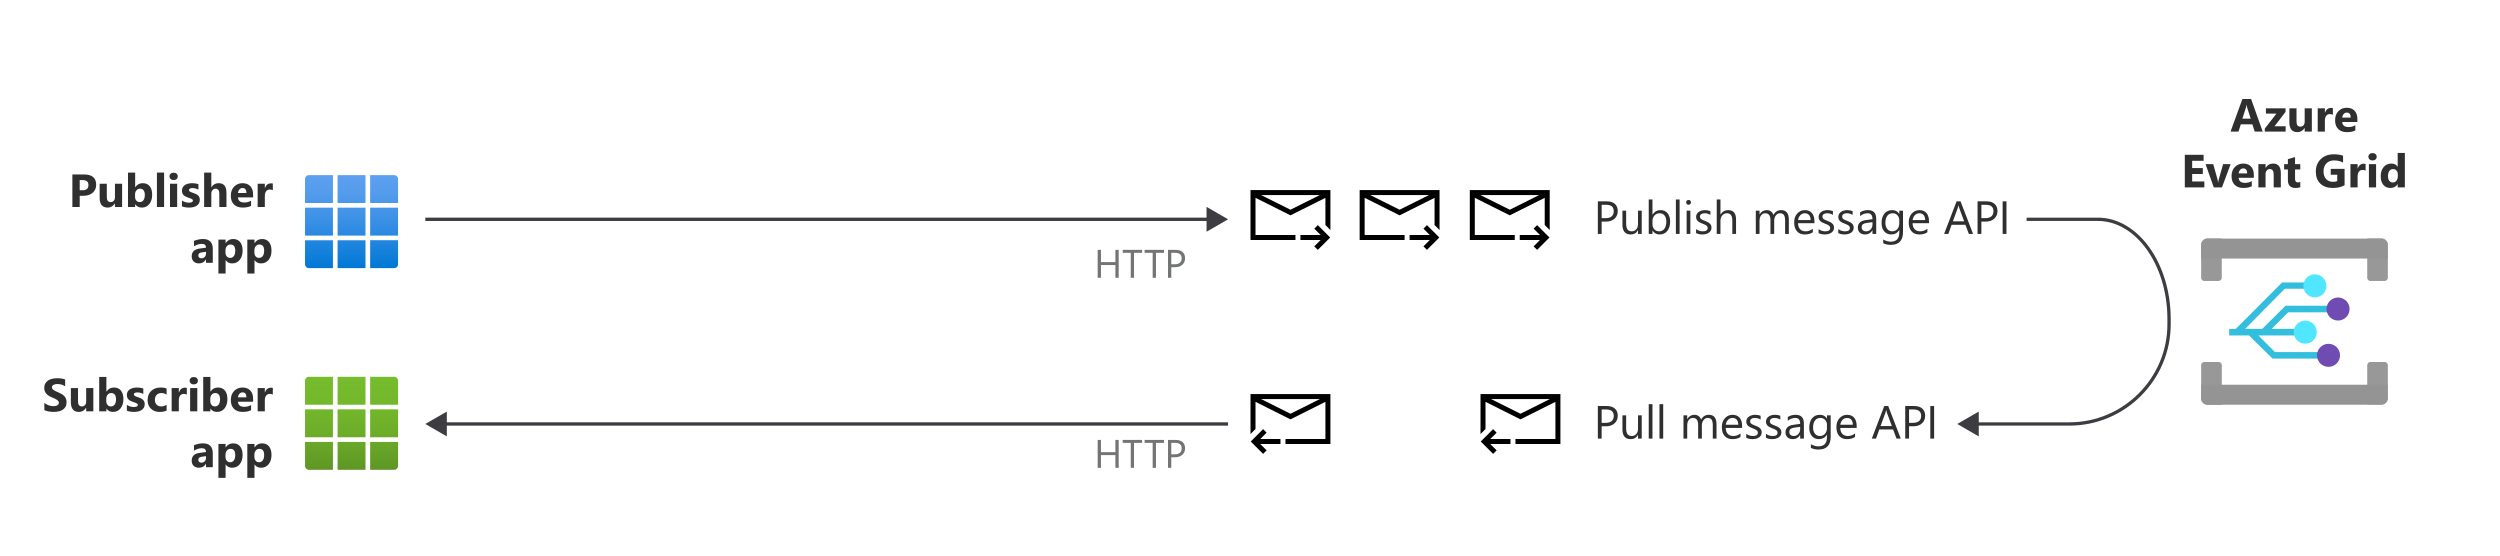 <?xml version="1.0" encoding="utf-8"?>
<!-- Generator: Adobe Illustrator 27.4.0, SVG Export Plug-In . SVG Version: 6.00 Build 0)  -->
<svg version="1.1" xmlns="http://www.w3.org/2000/svg" xmlns:xlink="http://www.w3.org/1999/xlink" x="0px" y="0px"
	 viewBox="0 0 752.4 167.2" enable-background="new 0 0 752.4 167.2" xml:space="preserve">
<symbol  id="PIPELINE" viewBox="-32 -12.266 64 24.531">
	<linearGradient id="SVGID_1_" gradientUnits="userSpaceOnUse" x1="0" y1="-12.265" x2="1.502093e-15" y2="12.265">
		<stop  offset="0" style="stop-color:#1B89B2"/>
		<stop  offset="1" style="stop-color:#51C8E8"/>
	</linearGradient>
	<path fill="url(#SVGID_1_)" d="M26.096,12.266h-51.448v0h0C-29.08,12.265-32,6.878-32,0s2.92-12.265,6.648-12.265h0v0h51.448
		C29.356-12.266,32-6.363,32,0S29.356,12.266,26.096,12.266z"/>
	<g>
		
			<linearGradient id="SVGID_00000163771332129512364340000007019362621216866492_" gradientUnits="userSpaceOnUse" x1="-31.461" y1="-6.114" x2="-19.234" y2="6.114">
			<stop  offset="0" style="stop-color:#B3B4B4"/>
			<stop  offset="1" style="stop-color:#4F4F4F"/>
		</linearGradient>
		<ellipse fill="url(#SVGID_00000163771332129512364340000007019362621216866492_)" cx="-25.347" cy="0" rx="5.575" ry="10.879"/>
	</g>
</symbol>
<g id="Shapes">
	<rect fill="#FFFFFF" width="752.4" height="167.2"/>
	<g id="Wrench_tool_x28_s_x29_">
	</g>
	<g id="user2">
	</g>
	<g id="user2_1_">
	</g>
	<g id="user2_4_">
	</g>
	<g id="user2_3_">
	</g>
	<g id="user2_2_">
	</g>
	<g id="Internet_2">
	</g>
	<g id="Enterprise">
	</g>
	<g id="Tunnel__x28_stackable_x29_">
	</g>
	<g id="New_Symbol">
	</g>
	<g id="New_Symbol_1">
	</g>
	<g id="Files">
	</g>
	<g id="BlobBlock">
	</g>
	<g id="E_x5F_Enterprise">
	</g>
	<g id="E_x5F_AD_FS">
	</g>
	<g id="C_x5F_Azure_Active_Directory">
	</g>
	<g>
		<g id="b30b0bd5-e4d2-456b-8d49-c2df20200912_00000147220411664625342840000012765946370659184820_">
			<path id="b51878b5-8d50-4b8b-bc48-74f5f7315a99_00000008850137200776281080000003077978009180987577_" fill="#33BEDD" d="
				M702.768,93.993v-1.982h-14.927l-7.001,6.968h-5.152l11.955-12.087h8.157V85.01h-8.983L672.88,98.98h-1.982v1.982h5.978
				l7.067,6.968h16.843v-1.982H684.67l-4.987-4.987h12.12V98.98h-8.124l4.954-4.987H702.768z"/>
			
				<circle id="ad0ed4eb-cd5f-4cc0-bd19-2830d27ec806_00000116948688022083354050000007018980373797893533_" fill="#FFFFFF" cx="693.785" cy="99.97" r="2.873"/>
			
				<circle id="a2746b4a-0ae4-4308-876e-5b82657e1872_00000022562395351830686760000000801852348255975829_" fill="#FFFFFF" cx="696.791" cy="86.034" r="2.873"/>
			
				<circle id="fc3316e0-7094-4ce0-99ed-43f1e6e4350c_00000078748551011347671080000011321972655439891094_" fill="#FFFFFF" cx="703.759" cy="93.002" r="2.873"/>
			
				<circle id="b5d18443-d50e-4590-8e8f-80b6a7f6d348_00000093886661342861311100000001295793107430306223_" fill="#FFFFFF" cx="700.787" cy="106.939" r="2.873"/>
			<circle fill="#50E6FF" cx="696.692" cy="86.034" r="3.468"/>
			
				<linearGradient id="SVGID_00000034085386249568371110000008753293557691018653_" gradientUnits="userSpaceOnUse" x1="5473.44" y1="6469.152" x2="5473.44" y2="6482.989" gradientTransform="matrix(0.5 0 0 0.5 -2033.06 -3165.22)">
				<stop  offset="0" style="stop-color:#C69AEB"/>
				<stop  offset="1" style="stop-color:#6F4BB2"/>
			</linearGradient>
			<circle fill="url(#SVGID_00000034085386249568371110000008753293557691018653_)" cx="703.66" cy="93.002" r="3.468"/>
			
				<linearGradient id="SVGID_00000124140260752822143120000006134612473623792277_" gradientUnits="userSpaceOnUse" x1="5467.693" y1="6497.059" x2="5467.693" y2="6510.862" gradientTransform="matrix(0.5 0 0 0.5 -2033.06 -3165.22)">
				<stop  offset="0" style="stop-color:#C69AEB"/>
				<stop  offset="1" style="stop-color:#6F4BB2"/>
			</linearGradient>
			<circle fill="url(#SVGID_00000124140260752822143120000006134612473623792277_)" cx="700.787" cy="106.939" r="3.468"/>
			<circle fill="#50E6FF" cx="693.785" cy="99.97" r="3.468"/>
			<g>
				<path fill="#999999" d="M664.36,71.8h4.26l0,0v11.79c0,0.529-0.429,0.958-0.958,0.958h-4.227c-0.529,0-0.958-0.429-0.958-0.958
					l0,0v-9.908C662.478,72.643,663.32,71.8,664.36,71.8L664.36,71.8z"/>
				<path opacity="0.5" fill="#999999" enable-background="new    " d="M664.36,71.8h4.26l0,0v11.79
					c0,0.529-0.429,0.958-0.958,0.958h-4.227c-0.529,0-0.958-0.429-0.958-0.958l0,0v-9.908C662.478,72.643,663.32,71.8,664.36,71.8
					L664.36,71.8z"/>
			</g>
			<g>
				<path fill="#999999" d="M712.478,71.8h4.26c1.04,0,1.882,0.843,1.882,1.882v9.908c0,0.529-0.429,0.958-0.958,0.958l0,0h-4.26
					c-0.516-0.018-0.925-0.441-0.925-0.958V71.8L712.478,71.8z"/>
				<path opacity="0.5" fill="#999999" enable-background="new    " d="M712.478,71.8h4.26c1.04,0,1.882,0.843,1.882,1.882v9.908
					c0,0.529-0.429,0.958-0.958,0.958l0,0h-4.26c-0.516-0.018-0.925-0.441-0.925-0.958V71.8L712.478,71.8z"/>
			</g>
			<path fill="#949494" d="M718.62,73.682v4.128l0,0h-56.143l0,0v-4.128c0-1.04,0.843-1.882,1.882-1.882h52.411
				C717.798,71.818,718.62,72.656,718.62,73.682z"/>
			<g>
				<path fill="#999999" d="M663.435,108.953h4.26c0.529,0,0.958,0.429,0.958,0.958V121.8l0,0h-4.293
					c-1.04,0-1.882-0.843-1.882-1.882v-9.908c-0.055-0.526,0.327-0.997,0.854-1.052
					C663.366,108.955,663.401,108.953,663.435,108.953z"/>
				<path opacity="0.5" fill="#999999" enable-background="new    " d="M663.435,108.953h4.26c0.529,0,0.958,0.429,0.958,0.958
					V121.8l0,0h-4.293c-1.04,0-1.882-0.843-1.882-1.882v-9.908c-0.055-0.526,0.327-0.997,0.854-1.052
					C663.366,108.955,663.401,108.953,663.435,108.953z"/>
			</g>
			<g>
				<path fill="#999999" d="M713.402,108.953h4.26c0.529,0,0.958,0.429,0.958,0.958l0,0v9.908c0,1.04-0.843,1.882-1.882,1.882l0,0
					h-4.26l0,0V110.01c-0.055-0.526,0.327-0.997,0.853-1.052C713.354,108.956,713.378,108.954,713.402,108.953z"/>
				<path opacity="0.5" fill="#999999" enable-background="new    " d="M713.402,108.953h4.26c0.529,0,0.958,0.429,0.958,0.958l0,0
					v9.908c0,1.04-0.843,1.882-1.882,1.882l0,0h-4.26l0,0V110.01c-0.055-0.526,0.327-0.997,0.853-1.052
					C713.354,108.956,713.378,108.954,713.402,108.953z"/>
			</g>
			<path fill="#949494" d="M662.478,119.918v-4.128l0,0h56.143l0,0v4.128c0,1.04-0.843,1.882-1.882,1.882H664.36
				C663.32,121.8,662.478,120.957,662.478,119.918z"/>
		</g>
	</g>
	<g>
		
			<linearGradient id="SVGID_00000167388126941024831470000004163749976307436982_" gradientUnits="userSpaceOnUse" x1="-458.2" y1="225.699" x2="-458.2" y2="253.699" gradientTransform="matrix(1 0 0 -1 564 306.4)">
			<stop  offset="0" style="stop-color:#0078D4"/>
			<stop  offset="0.16" style="stop-color:#1380DA"/>
			<stop  offset="0.53" style="stop-color:#3C91E5"/>
			<stop  offset="0.82" style="stop-color:#559CEC"/>
			<stop  offset="1" style="stop-color:#5EA0EF"/>
		</linearGradient>
		<path fill="url(#SVGID_00000167388126941024831470000004163749976307436982_)" d="M101.6,72.301h8.4v8.4h-8.4V72.301z
			 M91.8,61.101h8.4v-8.4h-7.228c-0.648,0-1.172,0.525-1.172,1.173V61.101z M92.972,80.701h7.228v-8.4h-8.4v7.228
			C91.8,80.176,92.325,80.701,92.972,80.701L92.972,80.701z M91.8,70.901h8.4v-8.4h-8.4V70.901z M111.4,80.701h7.228
			c0.648,0,1.173-0.525,1.173-1.173l0,0v-7.228h-8.4V80.701z M101.6,70.901h8.4v-8.4h-8.4V70.901z M111.4,70.901h8.4v-8.4h-8.4
			V70.901z M111.4,52.701v8.4h8.4v-7.228c0-0.648-0.525-1.173-1.173-1.173l0,0H111.4z M101.6,61.101h8.4v-8.4h-8.4V61.101z"/>
	</g>
	<g>
		
			<linearGradient id="SVGID_00000130644351039305417000000009364857892006106775_" gradientUnits="userSpaceOnUse" x1="-458.2" y1="165" x2="-458.2" y2="193" gradientTransform="matrix(1 0 0 -1 564 306.4)">
			<stop  offset="0" style="stop-color:#5E9624"/>
			<stop  offset="0.01" style="stop-color:#5E9724"/>
			<stop  offset="0.35" style="stop-color:#6CAB29"/>
			<stop  offset="0.68" style="stop-color:#73B82C"/>
			<stop  offset="1" style="stop-color:#76BC2D"/>
		</linearGradient>
		<path fill="url(#SVGID_00000130644351039305417000000009364857892006106775_)" d="M101.6,133h8.4v8.4h-8.4V133z M91.8,121.8h8.4
			v-8.4h-7.228c-0.648,0-1.173,0.525-1.173,1.173V121.8z M92.972,141.4h7.228V133h-8.4v7.227
			C91.8,140.875,92.325,141.4,92.972,141.4L92.972,141.4z M91.8,131.6h8.4v-8.4h-8.4V131.6z M111.4,141.4h7.245
			c0.641-0.01,1.155-0.532,1.155-1.173V133h-8.4L111.4,141.4z M101.6,131.6h8.4v-8.4h-8.4V131.6z M111.4,131.6h8.4v-8.4h-8.4V131.6z
			 M111.4,113.4v8.4h8.4v-7.228c0-0.641-0.514-1.163-1.155-1.173H111.4z M101.6,121.8h8.4v-8.4h-8.4V121.8z"/>
	</g>
	<g>
		<path d="M376.353,57.2H400.4v12.023l-1.503-1.503v-8.184l-10.521,5.272l-10.521-5.272v11.19h12.023v1.503h-13.526V57.2z
			 M388.377,63.118l8.841-4.415h-17.683L388.377,63.118z M395.551,68.813l1.057-1.057l3.722,3.722l-3.722,3.722l-1.057-1.057
			l1.914-1.914h-6.082v-1.503h6.082L395.551,68.813z"/>
		<path d="M409.2,57.2h24.047v12.023l-1.503-1.503v-8.184l-10.521,5.272l-10.521-5.272v11.19h12.023v1.503H409.2V57.2z
			 M421.223,63.118l8.841-4.415h-17.683L421.223,63.118z M428.398,68.813l1.057-1.057l3.722,3.722l-3.722,3.722l-1.057-1.057
			l1.914-1.914h-6.082v-1.503h6.082L428.398,68.813z"/>
		<path d="M442.353,57.2H466.4v12.023l-1.503-1.503v-8.184l-10.521,5.272l-10.521-5.272v11.19h12.023v1.503h-13.526V57.2z
			 M454.377,63.118l8.841-4.415h-17.683L454.377,63.118z M461.551,68.813l1.057-1.057l3.722,3.722l-3.722,3.722l-1.057-1.057
			l1.914-1.914h-6.082v-1.503h6.082L461.551,68.813z"/>
	</g>
	<g>
		<path d="M400.4,118.6h-24.047v12.023l1.503-1.503v-8.184l10.521,5.272l10.521-5.272v11.19h-12.023v1.503H400.4V118.6z
			 M388.377,124.518l-8.841-4.415h17.683L388.377,124.518z M381.202,130.213l-1.057-1.057l-3.722,3.722l3.722,3.722l1.057-1.057
			l-1.914-1.914h6.082v-1.503h-6.082L381.202,130.213z"/>
		<path d="M469.623,118.6h-24.047v12.023l1.503-1.503v-8.184l10.521,5.272l10.521-5.272v11.19h-12.023v1.503h13.526V118.6z
			 M457.6,124.518l-8.841-4.415h17.683L457.6,124.518z M450.426,130.213l-1.057-1.057l-3.722,3.722l3.722,3.722l1.057-1.057
			l-1.914-1.914h6.082v-1.503h-6.082L450.426,130.213z"/>
	</g>
	<g>
		<g>
			<line fill="none" stroke="#3C3C41" stroke-miterlimit="10" x1="369.6" y1="127.6" x2="133.382" y2="127.6"/>
			<g>
				<polygon fill="#3C3C41" points="134.476,123.86 128,127.6 134.476,131.34 				"/>
			</g>
		</g>
	</g>
	<g>
		<g>
			<path fill="none" stroke="#3C3C41" stroke-miterlimit="10" d="M609.923,66c0,0,9.647,0,21.439,0c11.791,0,21.439,13.5,21.439,30
				v1.6c0,16.5-13.5,30-30,30h-28.368"/>
			<g>
				<polygon fill="#3C3C41" points="595.526,123.86 589.05,127.6 595.526,131.34 				"/>
			</g>
		</g>
	</g>
	<g>
		<g>
			<line fill="none" stroke="#3C3C41" stroke-miterlimit="10" x1="128" y1="66" x2="364.218" y2="66"/>
			<g>
				<polygon fill="#3C3C41" points="363.124,69.74 369.6,66 363.124,62.26 				"/>
			</g>
		</g>
	</g>
</g>
<g id="Text">
	<g>
		<rect x="655.616" y="27.699" fill="none" width="69.861" height="38.301"/>
		<path fill="#2F2F2F" d="M680.981,39.6h-2.406l-0.697-2.181h-3.486l-0.69,2.181h-2.393l3.568-9.803h2.618L680.981,39.6z
			 M677.372,35.724l-1.053-3.295c-0.078-0.246-0.132-0.54-0.164-0.882h-0.055c-0.023,0.287-0.08,0.572-0.171,0.854l-1.066,3.322
			H677.372z"/>
		<path fill="#2F2F2F" d="M687.887,39.6h-6.282v-0.896l3.514-4.512h-3.165V32.6h5.906v1.066l-3.329,4.341h3.356V39.6z"/>
		<path fill="#2F2F2F" d="M695.769,39.6h-2.153v-1.066h-0.034c-0.533,0.824-1.247,1.237-2.14,1.237
			c-1.623,0-2.434-0.982-2.434-2.946V32.6h2.153v4.034c0,0.988,0.392,1.483,1.176,1.483c0.387,0,0.697-0.136,0.93-0.407
			c0.232-0.271,0.349-0.639,0.349-1.104V32.6h2.153V39.6z"/>
		<path fill="#2F2F2F" d="M702.104,34.548c-0.26-0.141-0.563-0.212-0.909-0.212c-0.469,0-0.836,0.172-1.101,0.516
			s-0.396,0.812-0.396,1.405V39.6h-2.16v-7h2.16v1.299h0.027c0.342-0.948,0.957-1.422,1.846-1.422c0.228,0,0.406,0.027,0.533,0.082
			V34.548z"/>
		<path fill="#2F2F2F" d="M709.476,36.716h-4.566c0.073,1.016,0.713,1.524,1.921,1.524c0.77,0,1.447-0.183,2.03-0.547v1.559
			c-0.647,0.346-1.488,0.52-2.522,0.52c-1.13,0-2.007-0.313-2.632-0.94c-0.625-0.626-0.937-1.5-0.937-2.621
			c0-1.163,0.337-2.083,1.012-2.762s1.504-1.019,2.488-1.019c1.021,0,1.811,0.303,2.369,0.909s0.837,1.429,0.837,2.468V36.716z
			 M707.473,35.389c0-1.002-0.406-1.504-1.217-1.504c-0.346,0-0.646,0.144-0.899,0.431s-0.407,0.645-0.461,1.073H707.473z"/>
		<path fill="#2F2F2F" d="M663.421,56.4h-5.879v-9.803h5.653v1.798h-3.445v2.181h3.206v1.791h-3.206v2.242h3.671V56.4z"/>
		<path fill="#2F2F2F" d="M671.326,49.4l-2.604,7h-2.461l-2.481-7h2.311l1.217,4.313c0.137,0.487,0.216,0.902,0.239,1.244h0.027
			c0.032-0.324,0.116-0.725,0.253-1.203l1.244-4.354H671.326z"/>
		<path fill="#2F2F2F" d="M678.314,53.515h-4.566c0.073,1.016,0.713,1.524,1.921,1.524c0.77,0,1.447-0.183,2.03-0.547v1.559
			c-0.647,0.346-1.488,0.52-2.522,0.52c-1.13,0-2.007-0.313-2.632-0.94c-0.625-0.626-0.937-1.5-0.937-2.621
			c0-1.162,0.337-2.083,1.012-2.762c0.674-0.68,1.504-1.019,2.488-1.019c1.021,0,1.811,0.303,2.369,0.909
			c0.558,0.605,0.837,1.429,0.837,2.468V53.515z M676.311,52.189c0-1.003-0.406-1.504-1.217-1.504c-0.346,0-0.646,0.144-0.899,0.431
			s-0.407,0.645-0.461,1.073H676.311z"/>
		<path fill="#2F2F2F" d="M686.439,56.4h-2.153v-3.89c0-1.085-0.387-1.627-1.162-1.627c-0.374,0-0.681,0.144-0.923,0.431
			s-0.362,0.651-0.362,1.094V56.4h-2.16v-7h2.16v1.107h0.027c0.515-0.853,1.265-1.278,2.249-1.278c1.549,0,2.324,0.961,2.324,2.885
			V56.4z"/>
		<path fill="#2F2F2F" d="M692.289,56.318c-0.319,0.168-0.8,0.253-1.442,0.253c-1.522,0-2.283-0.791-2.283-2.372v-3.206h-1.135V49.4
			h1.135v-1.511l2.153-0.615V49.4h1.572v1.593h-1.572v2.83c0,0.729,0.29,1.094,0.868,1.094c0.228,0,0.462-0.066,0.704-0.198V56.318z
			"/>
		<path fill="#2F2F2F" d="M705.626,55.744c-0.957,0.551-2.146,0.827-3.568,0.827c-1.577,0-2.82-0.437-3.729-1.31
			c-0.909-0.872-1.364-2.074-1.364-3.605c0-1.541,0.497-2.796,1.49-3.767s2.315-1.456,3.965-1.456c1.039,0,1.955,0.144,2.748,0.431
			v2.071c-0.756-0.438-1.682-0.656-2.775-0.656c-0.916,0-1.662,0.297-2.239,0.892s-0.865,1.389-0.865,2.383
			c0,1.007,0.259,1.786,0.776,2.338c0.517,0.551,1.216,0.827,2.095,0.827c0.529,0,0.948-0.075,1.258-0.226v-1.914h-1.962v-1.764
			h4.17V55.744z"/>
		<path fill="#2F2F2F" d="M711.955,51.348c-0.26-0.142-0.563-0.212-0.909-0.212c-0.469,0-0.836,0.172-1.101,0.516
			c-0.264,0.345-0.396,0.812-0.396,1.405V56.4h-2.16v-7h2.16v1.299h0.027c0.342-0.948,0.957-1.422,1.846-1.422
			c0.228,0,0.406,0.027,0.533,0.082V51.348z"/>
		<path fill="#2F2F2F" d="M714.041,48.293c-0.365,0-0.663-0.108-0.896-0.325c-0.232-0.216-0.349-0.481-0.349-0.796
			c0-0.324,0.116-0.588,0.349-0.793s0.531-0.308,0.896-0.308c0.369,0,0.669,0.103,0.899,0.308s0.345,0.469,0.345,0.793
			c0,0.328-0.115,0.597-0.345,0.807C714.71,48.187,714.41,48.293,714.041,48.293z M715.107,56.4h-2.16v-7h2.16V56.4z"/>
		<path fill="#2F2F2F" d="M723.763,56.4h-2.16v-0.964h-0.027c-0.492,0.756-1.214,1.135-2.167,1.135
			c-0.875,0-1.579-0.309-2.112-0.927c-0.533-0.617-0.8-1.479-0.8-2.587c0-1.158,0.294-2.085,0.882-2.782s1.358-1.046,2.311-1.046
			c0.902,0,1.531,0.323,1.887,0.971h0.027v-4.163h2.16V56.4z M721.644,52.996V52.47c0-0.456-0.132-0.834-0.396-1.135
			s-0.608-0.451-1.032-0.451c-0.479,0-0.852,0.188-1.121,0.563s-0.403,0.893-0.403,1.549c0,0.615,0.13,1.089,0.39,1.422
			c0.26,0.332,0.62,0.499,1.08,0.499c0.438,0,0.794-0.176,1.07-0.526C721.506,54.039,721.644,53.574,721.644,52.996z"/>
	</g>
	<g>
		<rect x="1" y="50.4" fill="none" width="81.204" height="34.501"/>
		<path fill="#2F2F2F" d="M23.99,58.925v3.377h-2.208v-9.803h3.459c2.47,0,3.705,1.042,3.705,3.124c0,0.984-0.354,1.781-1.063,2.39
			s-1.655,0.912-2.84,0.912H23.99z M23.99,54.194v3.056h0.868c1.176,0,1.764-0.515,1.764-1.545c0-1.007-0.588-1.511-1.764-1.511
			H23.99z"/>
		<path fill="#2F2F2F" d="M36.75,62.302h-2.153v-1.066h-0.034c-0.533,0.825-1.247,1.237-2.14,1.237
			c-1.623,0-2.434-0.981-2.434-2.946v-4.225h2.153v4.033c0,0.989,0.392,1.483,1.176,1.483c0.387,0,0.697-0.136,0.93-0.406
			c0.232-0.271,0.349-0.64,0.349-1.104v-4.006h2.153V62.302z"/>
		<path fill="#2F2F2F" d="M40.705,61.488h-0.027v0.813h-2.16V51.938h2.16v4.416h0.027c0.533-0.815,1.292-1.224,2.276-1.224
			c0.902,0,1.597,0.311,2.085,0.93c0.488,0.62,0.731,1.468,0.731,2.543c0,1.167-0.285,2.104-0.854,2.81
			c-0.57,0.707-1.331,1.06-2.283,1.06C41.799,62.472,41.147,62.144,40.705,61.488z M40.644,58.535v0.718
			c0,0.451,0.13,0.825,0.39,1.121c0.26,0.297,0.592,0.444,0.998,0.444c0.492,0,0.874-0.19,1.145-0.57
			c0.271-0.381,0.407-0.92,0.407-1.617c0-0.578-0.124-1.031-0.373-1.356c-0.249-0.326-0.603-0.489-1.063-0.489
			c-0.433,0-0.792,0.162-1.077,0.485C40.786,57.595,40.644,58.015,40.644,58.535z"/>
		<path fill="#2F2F2F" d="M49.387,62.302h-2.16V51.938h2.16V62.302z"/>
		<path fill="#2F2F2F" d="M52.256,54.194c-0.365,0-0.663-0.108-0.896-0.324c-0.232-0.217-0.349-0.482-0.349-0.797
			c0-0.323,0.116-0.588,0.349-0.793s0.531-0.308,0.896-0.308c0.369,0,0.669,0.103,0.899,0.308s0.345,0.47,0.345,0.793
			c0,0.328-0.115,0.598-0.345,0.807C52.925,54.09,52.625,54.194,52.256,54.194z M53.322,62.302h-2.16v-7h2.16V62.302z"/>
		<path fill="#2F2F2F" d="M54.761,62.117v-1.75c0.355,0.215,0.71,0.374,1.063,0.479c0.353,0.105,0.687,0.157,1.001,0.157
			c0.383,0,0.685-0.052,0.906-0.157c0.221-0.104,0.332-0.264,0.332-0.479c0-0.137-0.05-0.25-0.15-0.342
			c-0.1-0.091-0.229-0.171-0.386-0.239s-0.329-0.13-0.516-0.185s-0.367-0.116-0.54-0.185c-0.278-0.104-0.523-0.218-0.735-0.338
			c-0.212-0.121-0.39-0.261-0.533-0.421c-0.144-0.159-0.253-0.344-0.328-0.554c-0.075-0.209-0.113-0.458-0.113-0.745
			c0-0.392,0.085-0.729,0.256-1.012c0.171-0.282,0.399-0.514,0.684-0.693c0.285-0.181,0.611-0.312,0.978-0.396
			c0.367-0.085,0.749-0.127,1.145-0.127c0.31,0,0.625,0.024,0.943,0.072s0.633,0.117,0.943,0.208v1.668
			c-0.273-0.159-0.566-0.279-0.878-0.358c-0.312-0.08-0.619-0.12-0.919-0.12c-0.141,0-0.274,0.013-0.4,0.038
			c-0.125,0.024-0.236,0.062-0.332,0.109s-0.171,0.109-0.226,0.185s-0.082,0.16-0.082,0.256c0,0.128,0.041,0.237,0.123,0.328
			c0.082,0.092,0.189,0.17,0.321,0.236c0.132,0.065,0.279,0.125,0.441,0.178c0.162,0.052,0.322,0.105,0.482,0.16
			c0.287,0.101,0.547,0.21,0.779,0.328c0.232,0.119,0.432,0.258,0.598,0.417c0.167,0.16,0.294,0.347,0.383,0.561
			c0.089,0.215,0.133,0.47,0.133,0.766c0,0.415-0.09,0.77-0.27,1.063s-0.419,0.533-0.718,0.718s-0.643,0.318-1.032,0.403
			c-0.39,0.084-0.794,0.126-1.213,0.126C56.131,62.472,55.417,62.354,54.761,62.117z"/>
		<path fill="#2F2F2F" d="M68.157,62.302h-2.153v-3.979c0-1.025-0.374-1.538-1.121-1.538c-0.383,0-0.693,0.144-0.93,0.431
			s-0.355,0.652-0.355,1.094v3.992h-2.16V51.938h2.16v4.402h0.027c0.529-0.807,1.247-1.21,2.153-1.21
			c1.586,0,2.379,0.957,2.379,2.871V62.302z"/>
		<path fill="#2F2F2F" d="M76.177,59.417h-4.566c0.073,1.017,0.713,1.524,1.921,1.524c0.77,0,1.447-0.182,2.03-0.547v1.559
			c-0.647,0.347-1.488,0.52-2.522,0.52c-1.13,0-2.007-0.313-2.632-0.939c-0.625-0.627-0.937-1.501-0.937-2.622
			c0-1.162,0.337-2.082,1.012-2.762c0.674-0.679,1.504-1.019,2.488-1.019c1.021,0,1.811,0.304,2.369,0.909
			c0.558,0.606,0.837,1.429,0.837,2.468V59.417z M74.174,58.091c0-1.002-0.406-1.504-1.217-1.504c-0.346,0-0.646,0.144-0.899,0.431
			s-0.407,0.646-0.461,1.073H74.174z"/>
		<path fill="#2F2F2F" d="M82.108,57.25c-0.26-0.141-0.563-0.212-0.909-0.212c-0.469,0-0.836,0.172-1.101,0.517
			c-0.264,0.344-0.396,0.812-0.396,1.404v3.343h-2.16v-7h2.16V56.6h0.027c0.342-0.947,0.957-1.422,1.846-1.422
			c0.228,0,0.406,0.027,0.533,0.082V57.25z"/>
		<path fill="#2F2F2F" d="M64.038,79.101h-2.044v-1.005h-0.027c-0.469,0.784-1.165,1.176-2.085,1.176
			c-0.679,0-1.213-0.192-1.603-0.577c-0.39-0.386-0.584-0.899-0.584-1.542c0-1.357,0.804-2.142,2.413-2.352l1.9-0.253
			c0-0.766-0.415-1.148-1.244-1.148c-0.834,0-1.627,0.249-2.379,0.745v-1.627c0.301-0.154,0.712-0.291,1.234-0.41
			c0.522-0.118,0.997-0.178,1.425-0.178c1.996,0,2.994,0.996,2.994,2.987V79.101z M62.008,76.258v-0.472l-1.271,0.164
			c-0.702,0.092-1.053,0.408-1.053,0.95c0,0.246,0.085,0.448,0.256,0.605s0.402,0.235,0.694,0.235c0.406,0,0.736-0.14,0.991-0.42
			S62.008,76.686,62.008,76.258z"/>
		<path fill="#2F2F2F" d="M67.922,78.288h-0.027v4.033h-2.16v-10.22h2.16v1.053h0.027c0.533-0.815,1.283-1.224,2.249-1.224
			c0.907,0,1.607,0.312,2.102,0.934s0.742,1.469,0.742,2.539c0,1.167-0.288,2.104-0.865,2.81c-0.577,0.707-1.343,1.06-2.3,1.06
			C69.006,79.272,68.364,78.944,67.922,78.288z M67.86,75.417v0.561c0,0.483,0.127,0.878,0.383,1.183
			c0.255,0.306,0.59,0.458,1.005,0.458c0.492,0,0.874-0.19,1.145-0.57c0.271-0.381,0.407-0.92,0.407-1.617
			c0-1.23-0.479-1.846-1.436-1.846c-0.442,0-0.803,0.168-1.083,0.503S67.86,74.866,67.86,75.417z"/>
		<path fill="#2F2F2F" d="M76.619,78.288h-0.027v4.033h-2.16v-10.22h2.16v1.053h0.027c0.533-0.815,1.283-1.224,2.249-1.224
			c0.907,0,1.607,0.312,2.102,0.934s0.742,1.469,0.742,2.539c0,1.167-0.288,2.104-0.865,2.81c-0.577,0.707-1.343,1.06-2.3,1.06
			C77.704,79.272,77.061,78.944,76.619,78.288z M76.558,75.417v0.561c0,0.483,0.127,0.878,0.383,1.183
			c0.255,0.306,0.59,0.458,1.005,0.458c0.492,0,0.874-0.19,1.145-0.57c0.271-0.381,0.407-0.92,0.407-1.617
			c0-1.23-0.479-1.846-1.436-1.846c-0.442,0-0.803,0.168-1.083,0.503S76.558,74.866,76.558,75.417z"/>
	</g>
	<g>
		<path fill="#2F2F2F" d="M482.034,66.695V70.4h-1.148v-9.803h2.693c1.048,0,1.86,0.256,2.437,0.766
			c0.577,0.511,0.865,1.23,0.865,2.16c0,0.93-0.32,1.691-0.96,2.283c-0.64,0.593-1.505,0.889-2.594,0.889H482.034z M482.034,61.637
			v4.02h1.203c0.793,0,1.398-0.181,1.815-0.543s0.625-0.874,0.625-1.535c0-1.294-0.766-1.941-2.297-1.941H482.034z"/>
		<path fill="#2F2F2F" d="M494.097,70.4h-1.121v-1.107h-0.027c-0.465,0.848-1.185,1.271-2.16,1.271c-1.668,0-2.502-0.993-2.502-2.98
			V63.4h1.114v4.006c0,1.477,0.565,2.215,1.695,2.215c0.547,0,0.997-0.201,1.35-0.604s0.53-0.931,0.53-1.583V63.4h1.121V70.4z"/>
		<path fill="#2F2F2F" d="M497.353,69.388h-0.027V70.4h-1.121V60.037h1.121v4.594h0.027c0.551-0.93,1.358-1.395,2.42-1.395
			c0.898,0,1.601,0.313,2.109,0.94c0.508,0.626,0.762,1.466,0.762,2.519c0,1.172-0.285,2.109-0.854,2.813s-1.349,1.056-2.338,1.056
			C498.526,70.564,497.827,70.173,497.353,69.388z M497.326,66.565v0.978c0,0.579,0.188,1.07,0.564,1.474s0.854,0.604,1.432,0.604
			c0.679,0,1.211-0.26,1.596-0.779s0.578-1.241,0.578-2.167c0-0.779-0.18-1.39-0.54-1.832c-0.36-0.441-0.848-0.663-1.463-0.663
			c-0.652,0-1.176,0.227-1.572,0.681C497.524,65.313,497.326,65.882,497.326,66.565z"/>
		<path fill="#2F2F2F" d="M505.495,70.4h-1.121V60.037h1.121V70.4z"/>
		<path fill="#2F2F2F" d="M508.182,61.623c-0.201,0-0.372-0.068-0.513-0.205s-0.212-0.31-0.212-0.52
			c0-0.209,0.071-0.384,0.212-0.522c0.141-0.14,0.312-0.209,0.513-0.209c0.205,0,0.379,0.069,0.523,0.209
			c0.144,0.139,0.215,0.313,0.215,0.522c0,0.201-0.072,0.372-0.215,0.513C508.561,61.553,508.387,61.623,508.182,61.623z
			 M508.729,70.4h-1.121v-7h1.121V70.4z"/>
		<path fill="#2F2F2F" d="M510.445,70.147v-1.203c0.611,0.451,1.283,0.677,2.017,0.677c0.984,0,1.477-0.328,1.477-0.984
			c0-0.187-0.042-0.345-0.126-0.475s-0.198-0.245-0.342-0.346c-0.144-0.1-0.312-0.19-0.506-0.27c-0.194-0.08-0.402-0.163-0.625-0.25
			c-0.31-0.123-0.582-0.247-0.817-0.372c-0.235-0.126-0.431-0.267-0.588-0.424s-0.276-0.336-0.355-0.537
			c-0.08-0.2-0.12-0.435-0.12-0.704c0-0.328,0.075-0.618,0.226-0.871s0.351-0.465,0.602-0.636s0.537-0.3,0.858-0.387
			c0.321-0.086,0.653-0.13,0.995-0.13c0.606,0,1.148,0.105,1.627,0.314v1.135c-0.515-0.337-1.107-0.506-1.777-0.506
			c-0.209,0-0.399,0.024-0.567,0.072s-0.313,0.115-0.434,0.201c-0.121,0.087-0.214,0.19-0.28,0.312
			c-0.066,0.12-0.099,0.254-0.099,0.399c0,0.183,0.033,0.335,0.099,0.458s0.163,0.232,0.291,0.328s0.283,0.183,0.465,0.26
			c0.182,0.078,0.39,0.162,0.622,0.253c0.31,0.119,0.588,0.24,0.834,0.366c0.246,0.125,0.456,0.267,0.629,0.424
			s0.307,0.338,0.4,0.543s0.14,0.449,0.14,0.731c0,0.347-0.076,0.647-0.229,0.902c-0.153,0.256-0.356,0.468-0.612,0.636
			c-0.255,0.169-0.549,0.294-0.882,0.376s-0.681,0.123-1.046,0.123C511.598,70.564,510.974,70.426,510.445,70.147z"/>
		<path fill="#2F2F2F" d="M522.481,70.4h-1.121v-4.033c0-1.458-0.542-2.188-1.627-2.188c-0.547,0-1.007,0.211-1.381,0.633
			c-0.374,0.421-0.561,0.963-0.561,1.623V70.4h-1.121V60.037h1.121v4.525h0.027c0.538-0.884,1.303-1.326,2.297-1.326
			c1.577,0,2.365,0.95,2.365,2.851V70.4z"/>
		<path fill="#2F2F2F" d="M538.368,70.4h-1.121v-4.02c0-0.774-0.12-1.335-0.359-1.682c-0.239-0.346-0.642-0.52-1.207-0.52
			c-0.479,0-0.885,0.219-1.22,0.656s-0.502,0.962-0.502,1.572V70.4h-1.121v-4.156c0-1.376-0.531-2.064-1.593-2.064
			c-0.492,0-0.898,0.206-1.217,0.619c-0.319,0.412-0.479,0.949-0.479,1.609V70.4h-1.121v-7h1.121v1.107h0.027
			c0.497-0.848,1.221-1.271,2.174-1.271c0.479,0,0.896,0.134,1.251,0.4s0.599,0.616,0.731,1.049c0.52-0.966,1.294-1.449,2.324-1.449
			c1.541,0,2.311,0.95,2.311,2.851V70.4z"/>
		<path fill="#2F2F2F" d="M546.076,67.18h-4.942c0.018,0.779,0.228,1.381,0.629,1.805s0.953,0.636,1.654,0.636
			c0.789,0,1.513-0.26,2.174-0.779v1.053c-0.615,0.447-1.429,0.67-2.44,0.67c-0.989,0-1.766-0.317-2.331-0.953
			s-0.848-1.53-0.848-2.684c0-1.089,0.309-1.977,0.926-2.662c0.618-0.687,1.384-1.029,2.3-1.029s1.625,0.297,2.126,0.889
			c0.501,0.593,0.752,1.415,0.752,2.468V67.18z M544.927,66.23c-0.004-0.646-0.161-1.15-0.468-1.511
			c-0.308-0.359-0.735-0.54-1.282-0.54c-0.529,0-0.978,0.189-1.347,0.567c-0.369,0.379-0.597,0.873-0.684,1.483H544.927z"/>
		<path fill="#2F2F2F" d="M547.317,70.147v-1.203c0.611,0.451,1.283,0.677,2.017,0.677c0.984,0,1.477-0.328,1.477-0.984
			c0-0.187-0.042-0.345-0.126-0.475s-0.198-0.245-0.342-0.346c-0.144-0.1-0.312-0.19-0.506-0.27c-0.194-0.08-0.402-0.163-0.625-0.25
			c-0.31-0.123-0.582-0.247-0.817-0.372c-0.235-0.126-0.431-0.267-0.588-0.424s-0.276-0.336-0.355-0.537
			c-0.08-0.2-0.12-0.435-0.12-0.704c0-0.328,0.075-0.618,0.226-0.871s0.351-0.465,0.602-0.636s0.537-0.3,0.858-0.387
			c0.321-0.086,0.653-0.13,0.995-0.13c0.606,0,1.148,0.105,1.627,0.314v1.135c-0.515-0.337-1.107-0.506-1.777-0.506
			c-0.209,0-0.399,0.024-0.567,0.072s-0.313,0.115-0.434,0.201c-0.121,0.087-0.214,0.19-0.28,0.312
			c-0.066,0.12-0.099,0.254-0.099,0.399c0,0.183,0.033,0.335,0.099,0.458s0.163,0.232,0.291,0.328s0.283,0.183,0.465,0.26
			c0.182,0.078,0.39,0.162,0.622,0.253c0.31,0.119,0.588,0.24,0.834,0.366c0.246,0.125,0.456,0.267,0.629,0.424
			s0.307,0.338,0.4,0.543s0.14,0.449,0.14,0.731c0,0.347-0.076,0.647-0.229,0.902c-0.153,0.256-0.356,0.468-0.612,0.636
			c-0.255,0.169-0.549,0.294-0.882,0.376s-0.681,0.123-1.046,0.123C548.47,70.564,547.846,70.426,547.317,70.147z"/>
		<path fill="#2F2F2F" d="M553.244,70.147v-1.203c0.611,0.451,1.283,0.677,2.017,0.677c0.984,0,1.477-0.328,1.477-0.984
			c0-0.187-0.042-0.345-0.126-0.475s-0.198-0.245-0.342-0.346c-0.144-0.1-0.312-0.19-0.506-0.27c-0.194-0.08-0.402-0.163-0.625-0.25
			c-0.31-0.123-0.582-0.247-0.817-0.372c-0.235-0.126-0.431-0.267-0.588-0.424s-0.276-0.336-0.355-0.537
			c-0.08-0.2-0.12-0.435-0.12-0.704c0-0.328,0.075-0.618,0.226-0.871s0.351-0.465,0.602-0.636s0.537-0.3,0.858-0.387
			c0.321-0.086,0.653-0.13,0.995-0.13c0.606,0,1.148,0.105,1.627,0.314v1.135c-0.515-0.337-1.107-0.506-1.777-0.506
			c-0.209,0-0.399,0.024-0.567,0.072s-0.313,0.115-0.434,0.201c-0.121,0.087-0.214,0.19-0.28,0.312
			c-0.066,0.12-0.099,0.254-0.099,0.399c0,0.183,0.033,0.335,0.099,0.458s0.163,0.232,0.291,0.328s0.283,0.183,0.465,0.26
			c0.182,0.078,0.39,0.162,0.622,0.253c0.31,0.119,0.588,0.24,0.834,0.366c0.246,0.125,0.456,0.267,0.629,0.424
			s0.307,0.338,0.4,0.543s0.14,0.449,0.14,0.731c0,0.347-0.076,0.647-0.229,0.902c-0.153,0.256-0.356,0.468-0.612,0.636
			c-0.255,0.169-0.549,0.294-0.882,0.376s-0.681,0.123-1.046,0.123C554.397,70.564,553.773,70.426,553.244,70.147z"/>
		<path fill="#2F2F2F" d="M564.661,70.4h-1.121v-1.094h-0.027c-0.488,0.839-1.206,1.258-2.153,1.258
			c-0.697,0-1.243-0.185-1.637-0.554s-0.591-0.858-0.591-1.47c0-1.308,0.77-2.068,2.311-2.283l2.099-0.294
			c0-1.189-0.481-1.784-1.442-1.784c-0.843,0-1.604,0.287-2.283,0.861v-1.148c0.688-0.438,1.481-0.656,2.379-0.656
			c1.645,0,2.468,0.871,2.468,2.611V70.4z M563.54,66.859l-1.688,0.232c-0.52,0.073-0.912,0.202-1.176,0.387
			s-0.396,0.512-0.396,0.98c0,0.342,0.122,0.621,0.366,0.838c0.244,0.216,0.568,0.324,0.974,0.324c0.556,0,1.015-0.194,1.377-0.584
			s0.543-0.883,0.543-1.48V66.859z"/>
		<path fill="#2F2F2F" d="M572.729,69.84c0,2.57-1.23,3.855-3.691,3.855c-0.866,0-1.623-0.164-2.27-0.492v-1.121
			c0.789,0.438,1.541,0.656,2.256,0.656c1.723,0,2.584-0.916,2.584-2.748v-0.766h-0.027c-0.533,0.894-1.335,1.34-2.406,1.34
			c-0.871,0-1.571-0.311-2.102-0.933s-0.796-1.457-0.796-2.506c0-1.189,0.286-2.135,0.858-2.837
			c0.572-0.701,1.354-1.053,2.348-1.053c0.943,0,1.643,0.379,2.099,1.135h0.027V63.4h1.121V69.84z M571.608,67.235v-1.032
			c0-0.556-0.188-1.032-0.564-1.429s-0.844-0.595-1.405-0.595c-0.693,0-1.235,0.252-1.627,0.756
			c-0.392,0.503-0.588,1.209-0.588,2.115c0,0.779,0.188,1.402,0.564,1.87c0.376,0.467,0.874,0.7,1.494,0.7
			c0.629,0,1.141-0.223,1.535-0.67C571.411,68.505,571.608,67.932,571.608,67.235z"/>
		<path fill="#2F2F2F" d="M580.551,67.18h-4.942c0.018,0.779,0.228,1.381,0.629,1.805s0.953,0.636,1.654,0.636
			c0.789,0,1.513-0.26,2.174-0.779v1.053c-0.615,0.447-1.429,0.67-2.44,0.67c-0.989,0-1.766-0.317-2.331-0.953
			s-0.848-1.53-0.848-2.684c0-1.089,0.309-1.977,0.926-2.662c0.618-0.687,1.384-1.029,2.3-1.029s1.625,0.297,2.126,0.889
			c0.501,0.593,0.752,1.415,0.752,2.468V67.18z M579.402,66.23c-0.004-0.646-0.161-1.15-0.468-1.511
			c-0.308-0.359-0.735-0.54-1.282-0.54c-0.529,0-0.978,0.189-1.347,0.567c-0.369,0.379-0.597,0.873-0.684,1.483H579.402z"/>
		<path fill="#2F2F2F" d="M593.819,70.4h-1.271l-1.039-2.748h-4.156l-0.978,2.748h-1.278l3.76-9.803h1.189L593.819,70.4z
			 M591.133,66.62l-1.538-4.177c-0.05-0.137-0.1-0.355-0.15-0.656h-0.027c-0.045,0.278-0.098,0.497-0.157,0.656l-1.524,4.177
			H591.133z"/>
		<path fill="#2F2F2F" d="M596.314,66.695V70.4h-1.148v-9.803h2.693c1.048,0,1.86,0.256,2.437,0.766
			c0.577,0.511,0.865,1.23,0.865,2.16c0,0.93-0.32,1.691-0.96,2.283c-0.64,0.593-1.505,0.889-2.594,0.889H596.314z M596.314,61.637
			v4.02h1.203c0.793,0,1.398-0.181,1.815-0.543s0.625-0.874,0.625-1.535c0-1.294-0.766-1.941-2.297-1.941H596.314z"/>
		<path fill="#2F2F2F" d="M603.862,70.4h-1.148v-9.803h1.148V70.4z"/>
	</g>
	<g>
		<path fill="#737474" d="M336.675,83.599h-0.984v-3.832h-4.348v3.832h-0.984v-8.402h0.984v3.686h4.348v-3.686h0.984V83.599z"/>
		<path fill="#737474" d="M343.721,76.088h-2.426v7.512h-0.984v-7.512h-2.42v-0.891h5.83V76.088z"/>
		<path fill="#737474" d="M350.32,76.088h-2.426v7.512h-0.984v-7.512h-2.42v-0.891h5.83V76.088z"/>
		<path fill="#737474" d="M352.508,80.424v3.176h-0.984v-8.402h2.309c0.898,0,1.595,0.219,2.089,0.656s0.741,1.055,0.741,1.852
			s-0.274,1.449-0.823,1.957s-1.29,0.762-2.224,0.762H352.508z M352.508,76.088v3.445h1.031c0.68,0,1.198-0.155,1.556-0.466
			s0.536-0.749,0.536-1.315c0-1.109-0.656-1.664-1.969-1.664H352.508z"/>
	</g>
	<g>
		<rect x="1" y="111.898" fill="none" width="81.204" height="33.302"/>
		<path fill="#2F2F2F" d="M13.351,123.424v-2.188c0.396,0.333,0.827,0.582,1.292,0.749c0.465,0.166,0.934,0.249,1.408,0.249
			c0.278,0,0.521-0.024,0.728-0.075c0.208-0.05,0.38-0.119,0.52-0.208s0.243-0.194,0.311-0.314c0.068-0.121,0.103-0.252,0.103-0.394
			c0-0.191-0.055-0.362-0.164-0.513s-0.259-0.289-0.448-0.417c-0.189-0.127-0.414-0.25-0.673-0.369
			c-0.26-0.118-0.54-0.239-0.841-0.362c-0.766-0.318-1.336-0.708-1.712-1.169c-0.376-0.46-0.564-1.016-0.564-1.668
			c0-0.51,0.103-0.949,0.308-1.315c0.205-0.367,0.484-0.669,0.837-0.906c0.353-0.236,0.762-0.411,1.227-0.522
			c0.465-0.112,0.957-0.168,1.477-0.168c0.51,0,0.963,0.031,1.357,0.093s0.758,0.156,1.09,0.283v2.044
			c-0.164-0.113-0.343-0.214-0.537-0.301c-0.194-0.086-0.393-0.158-0.598-0.215c-0.205-0.058-0.409-0.1-0.612-0.127
			s-0.396-0.041-0.578-0.041c-0.25,0-0.479,0.024-0.684,0.072s-0.378,0.115-0.52,0.201c-0.141,0.087-0.25,0.19-0.328,0.312
			c-0.078,0.12-0.116,0.256-0.116,0.406c0,0.164,0.043,0.312,0.13,0.441s0.209,0.253,0.369,0.369s0.353,0.229,0.581,0.342
			c0.228,0.111,0.485,0.227,0.772,0.345c0.392,0.164,0.744,0.339,1.056,0.523s0.58,0.393,0.803,0.625s0.394,0.498,0.513,0.797
			c0.119,0.298,0.178,0.646,0.178,1.042c0,0.547-0.104,1.006-0.311,1.378c-0.208,0.371-0.489,0.672-0.844,0.902
			c-0.355,0.229-0.769,0.396-1.241,0.495c-0.472,0.101-0.97,0.15-1.494,0.15c-0.538,0-1.049-0.045-1.535-0.137
			C14.126,123.743,13.706,123.606,13.351,123.424z"/>
		<path fill="#2F2F2F" d="M28.089,123.8h-2.153v-1.066h-0.034c-0.533,0.825-1.247,1.237-2.14,1.237
			c-1.623,0-2.434-0.981-2.434-2.946V116.8h2.153v4.033c0,0.989,0.392,1.483,1.176,1.483c0.387,0,0.697-0.136,0.93-0.406
			c0.232-0.271,0.349-0.64,0.349-1.104V116.8h2.153V123.8z"/>
		<path fill="#2F2F2F" d="M32.044,122.986h-0.027v0.813h-2.16v-10.363h2.16v4.416h0.027c0.533-0.815,1.292-1.224,2.276-1.224
			c0.902,0,1.597,0.311,2.085,0.93c0.488,0.62,0.731,1.468,0.731,2.543c0,1.167-0.285,2.104-0.854,2.81
			c-0.57,0.707-1.331,1.06-2.283,1.06C33.138,123.971,32.486,123.642,32.044,122.986z M31.983,120.033v0.718
			c0,0.451,0.13,0.825,0.39,1.121c0.26,0.297,0.592,0.444,0.998,0.444c0.492,0,0.874-0.19,1.145-0.57
			c0.271-0.381,0.407-0.92,0.407-1.617c0-0.578-0.124-1.031-0.373-1.356c-0.249-0.326-0.603-0.489-1.063-0.489
			c-0.433,0-0.792,0.162-1.077,0.485C32.125,119.093,31.983,119.513,31.983,120.033z"/>
		<path fill="#2F2F2F" d="M38.177,123.615v-1.75c0.355,0.215,0.71,0.374,1.063,0.479c0.353,0.105,0.687,0.157,1.001,0.157
			c0.383,0,0.685-0.052,0.906-0.157c0.221-0.104,0.332-0.264,0.332-0.479c0-0.137-0.05-0.25-0.15-0.342
			c-0.1-0.091-0.229-0.171-0.386-0.239s-0.329-0.13-0.516-0.185s-0.367-0.116-0.54-0.185c-0.278-0.104-0.523-0.218-0.735-0.338
			c-0.212-0.121-0.39-0.261-0.533-0.421c-0.144-0.159-0.253-0.344-0.328-0.554c-0.075-0.209-0.113-0.458-0.113-0.745
			c0-0.392,0.085-0.729,0.256-1.012c0.171-0.282,0.399-0.514,0.684-0.693c0.285-0.181,0.611-0.312,0.978-0.396
			c0.367-0.085,0.749-0.127,1.145-0.127c0.31,0,0.625,0.024,0.943,0.072s0.633,0.117,0.943,0.208v1.668
			c-0.273-0.159-0.566-0.279-0.878-0.358c-0.312-0.08-0.619-0.12-0.919-0.12c-0.141,0-0.274,0.013-0.4,0.038
			c-0.125,0.024-0.236,0.062-0.332,0.109s-0.171,0.109-0.226,0.185s-0.082,0.16-0.082,0.256c0,0.128,0.041,0.237,0.123,0.328
			c0.082,0.092,0.189,0.17,0.321,0.236c0.132,0.065,0.279,0.125,0.441,0.178c0.162,0.052,0.322,0.105,0.482,0.16
			c0.287,0.101,0.547,0.21,0.779,0.328c0.232,0.119,0.432,0.258,0.598,0.417c0.167,0.16,0.294,0.347,0.383,0.561
			c0.089,0.215,0.133,0.47,0.133,0.766c0,0.415-0.09,0.77-0.27,1.063s-0.419,0.533-0.718,0.718s-0.643,0.318-1.032,0.403
			c-0.39,0.084-0.794,0.126-1.213,0.126C39.547,123.971,38.833,123.852,38.177,123.615z"/>
		<path fill="#2F2F2F" d="M50.143,123.547c-0.488,0.283-1.192,0.424-2.112,0.424c-1.076,0-1.946-0.325-2.611-0.978
			c-0.666-0.651-0.998-1.492-0.998-2.522c0-1.189,0.356-2.127,1.07-2.812c0.713-0.687,1.667-1.029,2.861-1.029
			c0.825,0,1.422,0.109,1.791,0.328v1.832c-0.451-0.337-0.955-0.506-1.511-0.506c-0.62,0-1.111,0.182-1.473,0.544
			s-0.543,0.862-0.543,1.5c0,0.62,0.173,1.106,0.52,1.46c0.346,0.353,0.823,0.529,1.429,0.529c0.538,0,1.064-0.168,1.579-0.506
			V123.547z"/>
		<path fill="#2F2F2F" d="M56.226,118.748c-0.26-0.141-0.563-0.212-0.909-0.212c-0.469,0-0.836,0.172-1.101,0.517
			c-0.264,0.344-0.396,0.812-0.396,1.404v3.343h-2.16v-7h2.16v1.299h0.027c0.342-0.947,0.957-1.422,1.846-1.422
			c0.228,0,0.406,0.027,0.533,0.082V118.748z"/>
		<path fill="#2F2F2F" d="M58.312,115.692c-0.365,0-0.663-0.108-0.896-0.324c-0.232-0.217-0.349-0.482-0.349-0.797
			c0-0.323,0.116-0.588,0.349-0.793s0.531-0.308,0.896-0.308c0.369,0,0.669,0.103,0.899,0.308s0.345,0.47,0.345,0.793
			c0,0.328-0.115,0.598-0.345,0.807C58.981,115.588,58.681,115.692,58.312,115.692z M59.378,123.8h-2.16v-7h2.16V123.8z"/>
		<path fill="#2F2F2F" d="M63.348,122.986H63.32v0.813h-2.16v-10.363h2.16v4.416h0.027c0.533-0.815,1.292-1.224,2.276-1.224
			c0.902,0,1.597,0.311,2.085,0.93c0.488,0.62,0.731,1.468,0.731,2.543c0,1.167-0.285,2.104-0.854,2.81
			c-0.57,0.707-1.331,1.06-2.283,1.06C64.441,123.971,63.79,123.642,63.348,122.986z M63.286,120.033v0.718
			c0,0.451,0.13,0.825,0.39,1.121c0.26,0.297,0.592,0.444,0.998,0.444c0.492,0,0.874-0.19,1.145-0.57
			c0.271-0.381,0.407-0.92,0.407-1.617c0-0.578-0.124-1.031-0.373-1.356c-0.249-0.326-0.603-0.489-1.063-0.489
			c-0.433,0-0.792,0.162-1.077,0.485C63.429,119.093,63.286,119.513,63.286,120.033z"/>
		<path fill="#2F2F2F" d="M76.177,120.915h-4.566c0.073,1.017,0.713,1.524,1.921,1.524c0.77,0,1.447-0.182,2.03-0.547v1.559
			c-0.647,0.347-1.488,0.52-2.522,0.52c-1.13,0-2.007-0.313-2.632-0.939c-0.625-0.627-0.937-1.501-0.937-2.622
			c0-1.162,0.337-2.082,1.012-2.762c0.674-0.679,1.504-1.019,2.488-1.019c1.021,0,1.811,0.304,2.369,0.909
			c0.558,0.606,0.837,1.429,0.837,2.468V120.915z M74.174,119.589c0-1.002-0.406-1.504-1.217-1.504
			c-0.346,0-0.646,0.144-0.899,0.431s-0.407,0.646-0.461,1.073H74.174z"/>
		<path fill="#2F2F2F" d="M82.109,118.748c-0.26-0.141-0.563-0.212-0.909-0.212c-0.469,0-0.836,0.172-1.101,0.517
			c-0.264,0.344-0.396,0.812-0.396,1.404v3.343h-2.16v-7h2.16v1.299h0.027c0.342-0.947,0.957-1.422,1.846-1.422
			c0.228,0,0.406,0.027,0.533,0.082V118.748z"/>
		<path fill="#2F2F2F" d="M64.038,140.599h-2.044v-1.005h-0.027c-0.469,0.784-1.165,1.176-2.085,1.176
			c-0.679,0-1.213-0.192-1.603-0.577c-0.39-0.386-0.584-0.899-0.584-1.542c0-1.357,0.804-2.142,2.413-2.352l1.9-0.253
			c0-0.766-0.415-1.148-1.244-1.148c-0.834,0-1.627,0.249-2.379,0.745v-1.627c0.301-0.154,0.712-0.291,1.234-0.41
			c0.522-0.118,0.997-0.178,1.425-0.178c1.996,0,2.994,0.996,2.994,2.987V140.599z M62.008,137.756v-0.472l-1.271,0.164
			c-0.702,0.092-1.053,0.408-1.053,0.95c0,0.246,0.085,0.448,0.256,0.605s0.402,0.235,0.694,0.235c0.406,0,0.736-0.14,0.991-0.42
			S62.008,138.184,62.008,137.756z"/>
		<path fill="#2F2F2F" d="M67.922,139.786h-0.027v4.033h-2.16v-10.22h2.16v1.053h0.027c0.533-0.815,1.283-1.224,2.249-1.224
			c0.907,0,1.607,0.312,2.102,0.934s0.742,1.469,0.742,2.539c0,1.167-0.288,2.104-0.865,2.81c-0.577,0.707-1.343,1.06-2.3,1.06
			C69.006,140.77,68.364,140.442,67.922,139.786z M67.86,136.915v0.561c0,0.483,0.127,0.878,0.383,1.183
			c0.255,0.306,0.59,0.458,1.005,0.458c0.492,0,0.874-0.19,1.145-0.57c0.271-0.381,0.407-0.92,0.407-1.617
			c0-1.23-0.479-1.846-1.436-1.846c-0.442,0-0.803,0.168-1.083,0.503S67.86,136.364,67.86,136.915z"/>
		<path fill="#2F2F2F" d="M76.619,139.786h-0.027v4.033h-2.16v-10.22h2.16v1.053h0.027c0.533-0.815,1.283-1.224,2.249-1.224
			c0.907,0,1.607,0.312,2.102,0.934s0.742,1.469,0.742,2.539c0,1.167-0.288,2.104-0.865,2.81c-0.577,0.707-1.343,1.06-2.3,1.06
			C77.704,140.77,77.061,140.442,76.619,139.786z M76.558,136.915v0.561c0,0.483,0.127,0.878,0.383,1.183
			c0.255,0.306,0.59,0.458,1.005,0.458c0.492,0,0.874-0.19,1.145-0.57c0.271-0.381,0.407-0.92,0.407-1.617
			c0-1.23-0.479-1.846-1.436-1.846c-0.442,0-0.803,0.168-1.083,0.503S76.558,136.364,76.558,136.915z"/>
	</g>
	<g>
		<path fill="#2F2F2F" d="M482.034,128.296v3.705h-1.148v-9.803h2.693c1.048,0,1.86,0.255,2.437,0.766
			c0.577,0.51,0.865,1.23,0.865,2.16s-0.32,1.69-0.96,2.283c-0.64,0.592-1.505,0.889-2.594,0.889H482.034z M482.034,123.237v4.02
			h1.203c0.793,0,1.398-0.182,1.815-0.544s0.625-0.874,0.625-1.534c0-1.295-0.766-1.941-2.297-1.941H482.034z"/>
		<path fill="#2F2F2F" d="M494.097,132.001h-1.121v-1.107h-0.027c-0.465,0.848-1.185,1.271-2.16,1.271
			c-1.668,0-2.502-0.994-2.502-2.98v-4.184h1.114v4.006c0,1.477,0.565,2.215,1.695,2.215c0.547,0,0.997-0.202,1.35-0.605
			s0.53-0.931,0.53-1.582v-4.033h1.121V132.001z"/>
		<path fill="#2F2F2F" d="M497.324,132.001h-1.121v-10.363h1.121V132.001z"/>
		<path fill="#2F2F2F" d="M500.558,132.001h-1.121v-10.363h1.121V132.001z"/>
		<path fill="#2F2F2F" d="M516.602,132.001h-1.121v-4.02c0-0.775-0.12-1.336-0.359-1.682c-0.239-0.347-0.642-0.52-1.207-0.52
			c-0.479,0-0.885,0.219-1.22,0.656s-0.502,0.961-0.502,1.572v3.992h-1.121v-4.156c0-1.377-0.531-2.064-1.593-2.064
			c-0.492,0-0.898,0.206-1.217,0.618c-0.319,0.413-0.479,0.949-0.479,1.61v3.992h-1.121v-7h1.121v1.107h0.027
			c0.497-0.848,1.221-1.271,2.174-1.271c0.479,0,0.896,0.133,1.251,0.399s0.599,0.616,0.731,1.05
			c0.52-0.967,1.294-1.449,2.324-1.449c1.541,0,2.311,0.95,2.311,2.851V132.001z"/>
		<path fill="#2F2F2F" d="M524.309,128.781h-4.942c0.018,0.779,0.228,1.381,0.629,1.805s0.953,0.636,1.654,0.636
			c0.789,0,1.513-0.26,2.174-0.779v1.053c-0.615,0.446-1.429,0.67-2.44,0.67c-0.989,0-1.766-0.318-2.331-0.954
			s-0.848-1.53-0.848-2.683c0-1.09,0.309-1.977,0.926-2.663c0.618-0.686,1.384-1.028,2.3-1.028s1.625,0.296,2.126,0.889
			c0.501,0.592,0.752,1.415,0.752,2.468V128.781z M523.161,127.831c-0.004-0.647-0.161-1.151-0.468-1.511
			c-0.308-0.36-0.735-0.54-1.282-0.54c-0.529,0-0.978,0.188-1.347,0.567c-0.369,0.378-0.597,0.872-0.684,1.483H523.161z"/>
		<path fill="#2F2F2F" d="M525.551,131.748v-1.203c0.611,0.451,1.283,0.677,2.017,0.677c0.984,0,1.477-0.328,1.477-0.984
			c0-0.188-0.042-0.346-0.126-0.476s-0.198-0.245-0.342-0.345c-0.144-0.101-0.312-0.19-0.506-0.271
			c-0.194-0.079-0.402-0.163-0.625-0.249c-0.31-0.123-0.582-0.247-0.817-0.373c-0.235-0.125-0.431-0.267-0.588-0.424
			s-0.276-0.336-0.355-0.536c-0.08-0.201-0.12-0.436-0.12-0.704c0-0.328,0.075-0.619,0.226-0.872s0.351-0.465,0.602-0.636
			s0.537-0.3,0.858-0.386c0.321-0.087,0.653-0.13,0.995-0.13c0.606,0,1.148,0.104,1.627,0.314v1.135
			c-0.515-0.338-1.107-0.506-1.777-0.506c-0.209,0-0.399,0.023-0.567,0.071s-0.313,0.115-0.434,0.202
			c-0.121,0.086-0.214,0.19-0.28,0.311c-0.066,0.121-0.099,0.254-0.099,0.4c0,0.182,0.033,0.335,0.099,0.458
			s0.163,0.232,0.291,0.328s0.283,0.182,0.465,0.26c0.182,0.077,0.39,0.161,0.622,0.253c0.31,0.118,0.588,0.24,0.834,0.365
			c0.246,0.126,0.456,0.267,0.629,0.424s0.307,0.339,0.4,0.544s0.14,0.448,0.14,0.731c0,0.346-0.076,0.646-0.229,0.902
			c-0.153,0.255-0.356,0.467-0.612,0.636c-0.255,0.168-0.549,0.294-0.882,0.376s-0.681,0.123-1.046,0.123
			C526.704,132.165,526.08,132.025,525.551,131.748z"/>
		<path fill="#2F2F2F" d="M531.478,131.748v-1.203c0.611,0.451,1.283,0.677,2.017,0.677c0.984,0,1.477-0.328,1.477-0.984
			c0-0.188-0.042-0.346-0.126-0.476s-0.198-0.245-0.342-0.345c-0.144-0.101-0.312-0.19-0.506-0.271
			c-0.194-0.079-0.402-0.163-0.625-0.249c-0.31-0.123-0.582-0.247-0.817-0.373c-0.235-0.125-0.431-0.267-0.588-0.424
			s-0.276-0.336-0.355-0.536c-0.08-0.201-0.12-0.436-0.12-0.704c0-0.328,0.075-0.619,0.226-0.872s0.351-0.465,0.602-0.636
			s0.537-0.3,0.858-0.386c0.321-0.087,0.653-0.13,0.995-0.13c0.606,0,1.148,0.104,1.627,0.314v1.135
			c-0.515-0.338-1.107-0.506-1.777-0.506c-0.209,0-0.399,0.023-0.567,0.071s-0.313,0.115-0.434,0.202
			c-0.121,0.086-0.214,0.19-0.28,0.311c-0.066,0.121-0.099,0.254-0.099,0.4c0,0.182,0.033,0.335,0.099,0.458
			s0.163,0.232,0.291,0.328s0.283,0.182,0.465,0.26c0.182,0.077,0.39,0.161,0.622,0.253c0.31,0.118,0.588,0.24,0.834,0.365
			c0.246,0.126,0.456,0.267,0.629,0.424s0.307,0.339,0.4,0.544s0.14,0.448,0.14,0.731c0,0.346-0.076,0.646-0.229,0.902
			c-0.153,0.255-0.356,0.467-0.612,0.636c-0.255,0.168-0.549,0.294-0.882,0.376s-0.681,0.123-1.046,0.123
			C532.631,132.165,532.007,132.025,531.478,131.748z"/>
		<path fill="#2F2F2F" d="M542.895,132.001h-1.121v-1.094h-0.027c-0.488,0.838-1.206,1.258-2.153,1.258
			c-0.697,0-1.243-0.185-1.637-0.554s-0.591-0.859-0.591-1.47c0-1.309,0.77-2.069,2.311-2.283l2.099-0.294
			c0-1.189-0.481-1.784-1.442-1.784c-0.843,0-1.604,0.287-2.283,0.861v-1.148c0.688-0.438,1.481-0.656,2.379-0.656
			c1.645,0,2.468,0.87,2.468,2.611V132.001z M541.774,128.46l-1.688,0.232c-0.52,0.072-0.912,0.201-1.176,0.386
			s-0.396,0.512-0.396,0.981c0,0.342,0.122,0.621,0.366,0.837c0.244,0.217,0.568,0.325,0.974,0.325c0.556,0,1.015-0.195,1.377-0.585
			s0.543-0.883,0.543-1.479V128.46z"/>
		<path fill="#2F2F2F" d="M550.963,131.44c0,2.57-1.23,3.855-3.691,3.855c-0.866,0-1.623-0.164-2.27-0.492v-1.121
			c0.789,0.438,1.541,0.656,2.256,0.656c1.723,0,2.584-0.916,2.584-2.748v-0.766h-0.027c-0.533,0.893-1.335,1.34-2.406,1.34
			c-0.871,0-1.571-0.312-2.102-0.934s-0.796-1.457-0.796-2.505c0-1.189,0.286-2.136,0.858-2.837
			c0.572-0.702,1.354-1.053,2.348-1.053c0.943,0,1.643,0.378,2.099,1.135h0.027v-0.971h1.121V131.44z M549.842,128.836v-1.032
			c0-0.557-0.188-1.032-0.564-1.429s-0.844-0.595-1.405-0.595c-0.693,0-1.235,0.252-1.627,0.755
			c-0.392,0.504-0.588,1.209-0.588,2.116c0,0.779,0.188,1.402,0.564,1.869c0.376,0.468,0.874,0.701,1.494,0.701
			c0.629,0,1.141-0.224,1.535-0.67C549.645,130.104,549.842,129.533,549.842,128.836z"/>
		<path fill="#2F2F2F" d="M558.785,128.781h-4.942c0.018,0.779,0.228,1.381,0.629,1.805s0.953,0.636,1.654,0.636
			c0.789,0,1.513-0.26,2.174-0.779v1.053c-0.615,0.446-1.429,0.67-2.44,0.67c-0.989,0-1.766-0.318-2.331-0.954
			s-0.848-1.53-0.848-2.683c0-1.09,0.309-1.977,0.926-2.663c0.618-0.686,1.384-1.028,2.3-1.028s1.625,0.296,2.126,0.889
			c0.501,0.592,0.752,1.415,0.752,2.468V128.781z M557.636,127.831c-0.004-0.647-0.161-1.151-0.468-1.511
			c-0.308-0.36-0.735-0.54-1.282-0.54c-0.529,0-0.978,0.188-1.347,0.567c-0.369,0.378-0.597,0.872-0.684,1.483H557.636z"/>
		<path fill="#2F2F2F" d="M572.053,132.001h-1.271l-1.039-2.748h-4.156l-0.978,2.748h-1.278l3.76-9.803h1.189L572.053,132.001z
			 M569.367,128.221l-1.538-4.177c-0.05-0.137-0.1-0.355-0.15-0.656h-0.027c-0.045,0.277-0.098,0.496-0.157,0.656l-1.524,4.177
			H569.367z"/>
		<path fill="#2F2F2F" d="M574.548,128.296v3.705h-1.148v-9.803h2.693c1.048,0,1.86,0.255,2.437,0.766
			c0.577,0.51,0.865,1.23,0.865,2.16s-0.32,1.69-0.96,2.283c-0.64,0.592-1.505,0.889-2.594,0.889H574.548z M574.548,123.237v4.02
			h1.203c0.793,0,1.398-0.182,1.815-0.544s0.625-0.874,0.625-1.534c0-1.295-0.766-1.941-2.297-1.941H574.548z"/>
		<path fill="#2F2F2F" d="M582.096,132.001h-1.148v-9.803h1.148V132.001z"/>
	</g>
	<g>
		<path fill="#737474" d="M336.675,140.8h-0.984v-3.832h-4.348v3.832h-0.984v-8.402h0.984v3.686h4.348v-3.686h0.984V140.8z"/>
		<path fill="#737474" d="M343.721,133.288h-2.426v7.512h-0.984v-7.512h-2.42v-0.891h5.83V133.288z"/>
		<path fill="#737474" d="M350.32,133.288h-2.426v7.512h-0.984v-7.512h-2.42v-0.891h5.83V133.288z"/>
		<path fill="#737474" d="M352.508,137.624v3.176h-0.984v-8.402h2.309c0.898,0,1.595,0.219,2.089,0.656s0.741,1.055,0.741,1.852
			s-0.274,1.449-0.823,1.957s-1.29,0.762-2.224,0.762H352.508z M352.508,133.288v3.445h1.031c0.68,0,1.198-0.155,1.556-0.466
			s0.536-0.749,0.536-1.315c0-1.109-0.656-1.664-1.969-1.664H352.508z"/>
	</g>
</g>
<g id="Layer_1">
</g>
<g id="_x3C_Layer_x3E_">
</g>
</svg>
